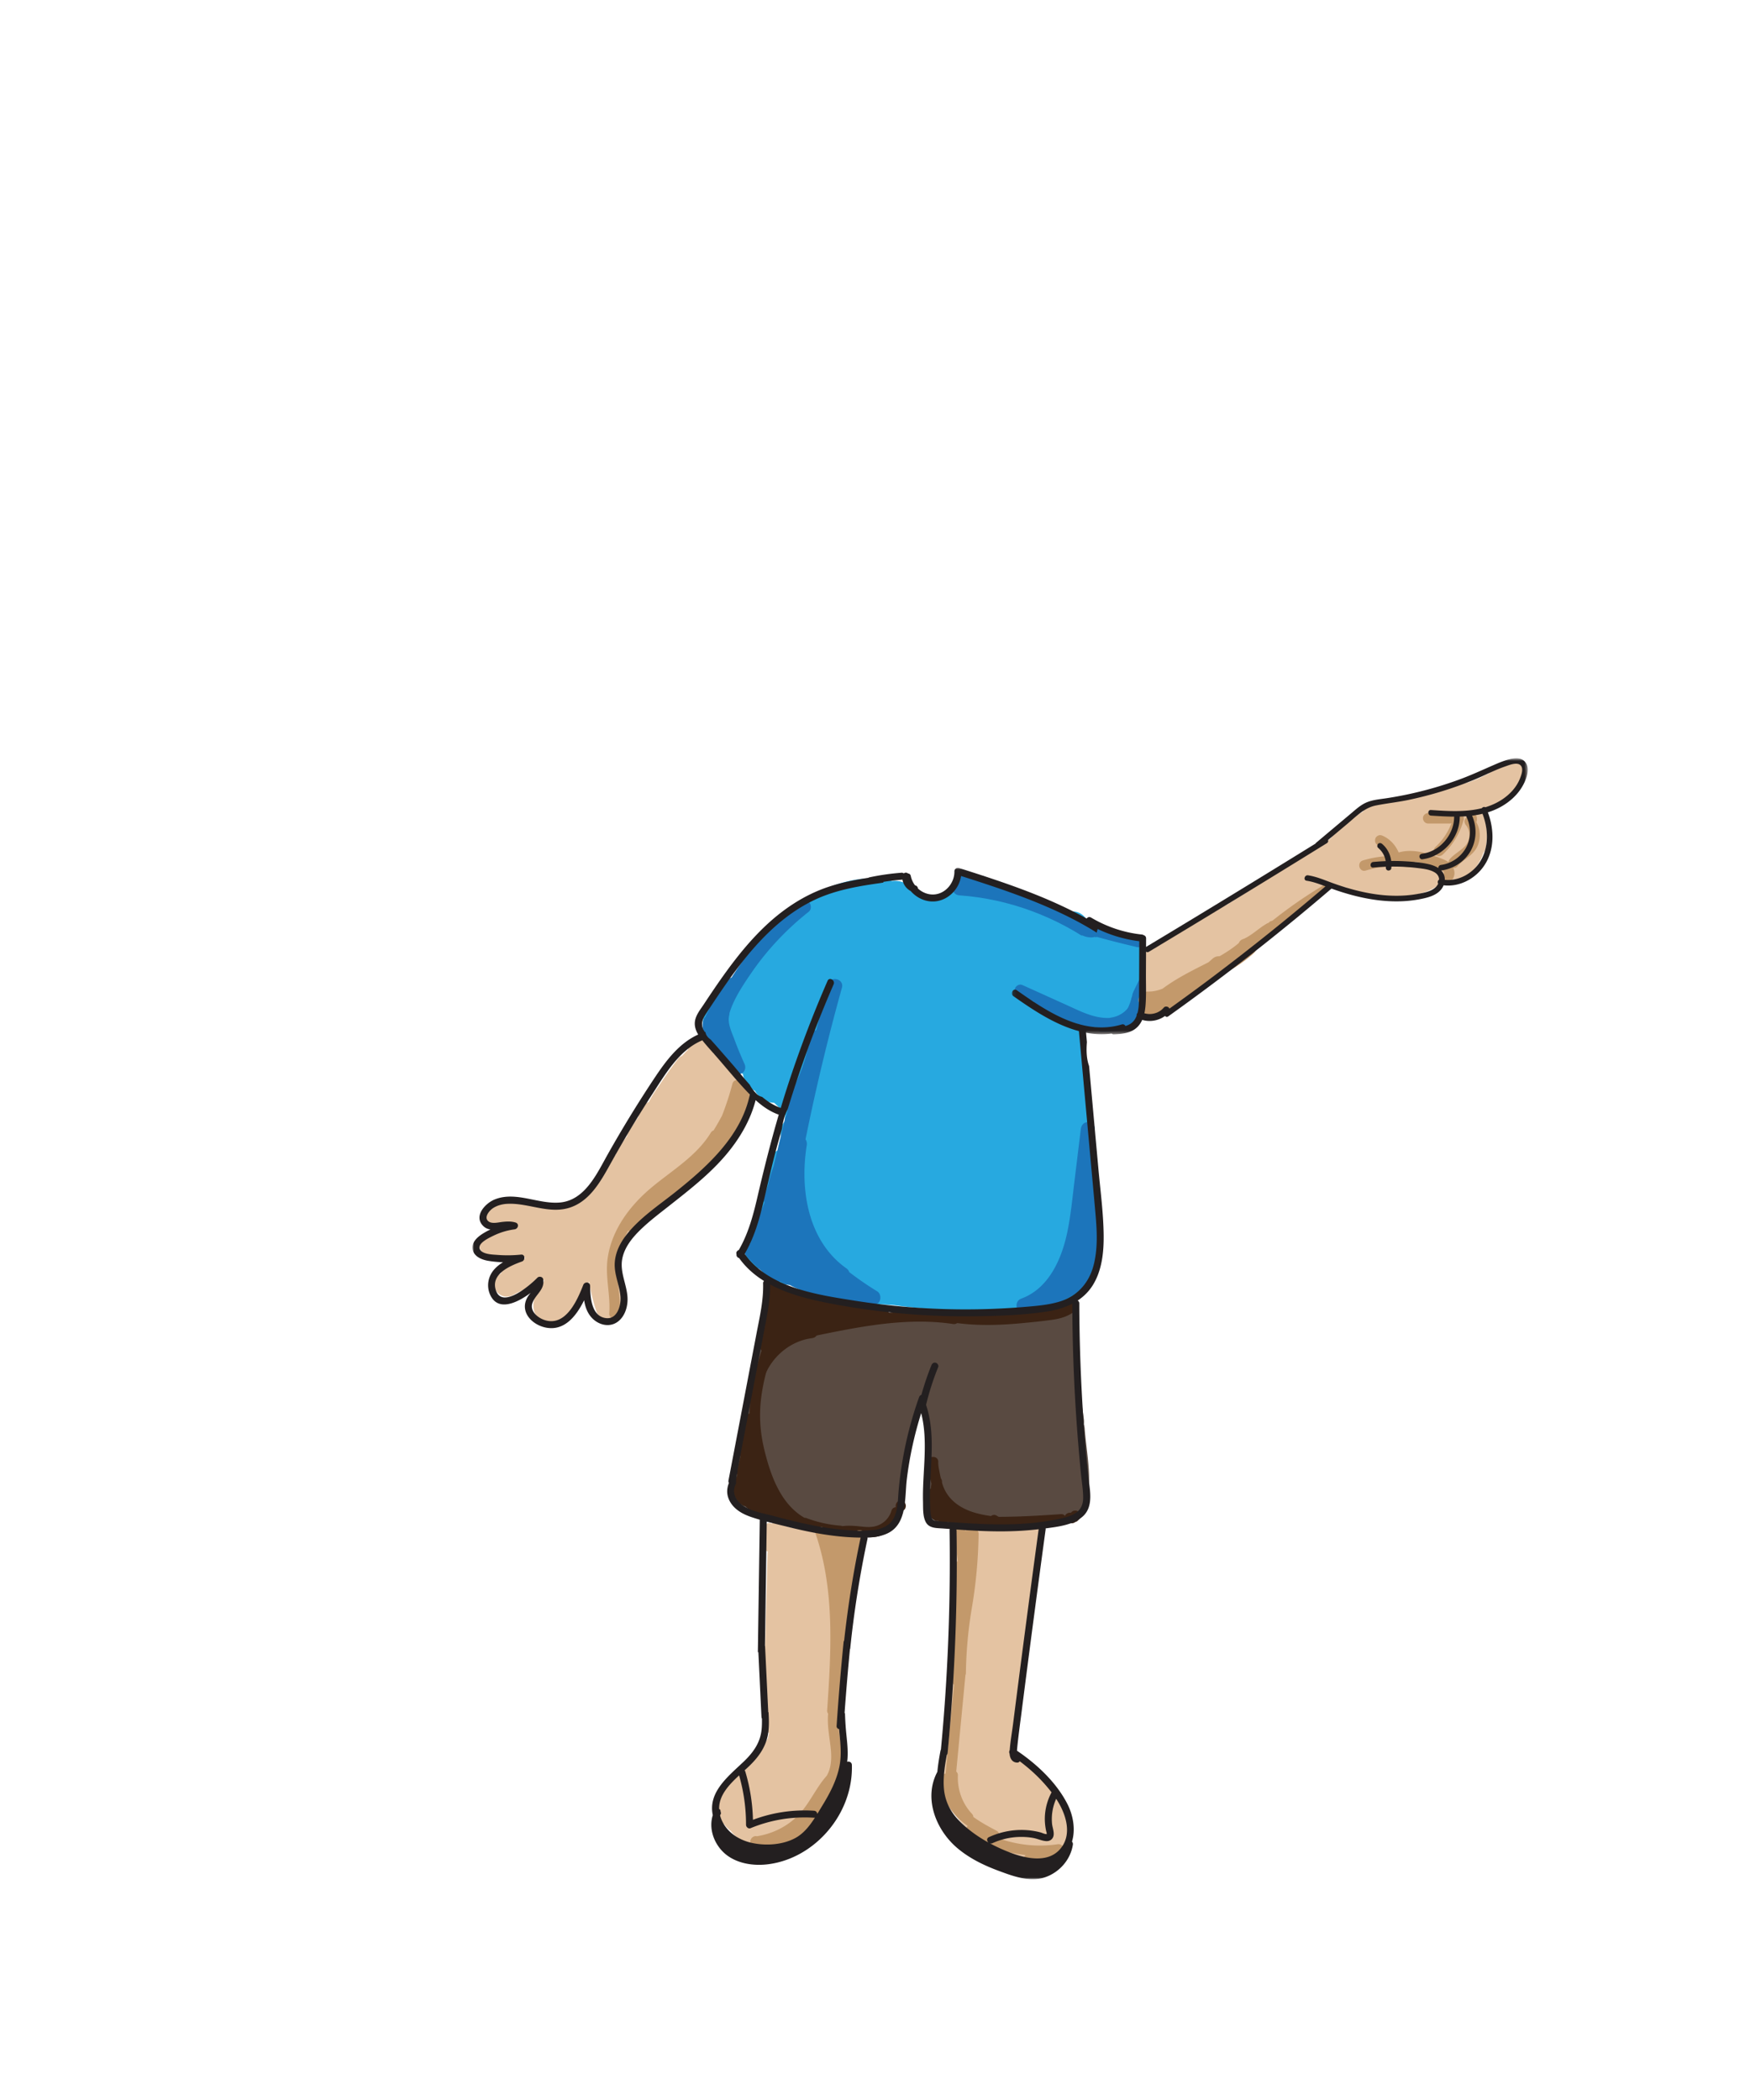 <svg width="500" height="600" xmlns="http://www.w3.org/2000/svg" xmlns:xlink="http://www.w3.org/1999/xlink"><defs><path id="a" d="M0 .025h192.203V289H0z"/><path id="c" d="M.1.738h147.402v78.87H.1z"/></defs><g fill="none" fill-rule="evenodd"><path d="M326.68 276.356c-.031-.271.007-.53.073-.782a4.443 4.443 0 00-2.25-1.041l-5.898-5.108a5.948 5.948 0 00-2.547-1.288 99.986 99.986 0 01-6.143-6.143c-1.918-2.09-4.355-1.89-6.117-.608-2.943-2.59-6.434-4.574-10.427-5.8a5.35 5.35 0 00-1.307-.23l-2.307-1.29c-1.601-.895-3.155-.833-4.43-.216a38.818 38.818 0 00-7.355-3.513c-1.687-.6-3.104-.287-4.146.522-1.875.846-2.783 2.82-2.721 4.76-.01.044-.024.084-.031.127l-.015.004.039-.296c-.017.103-.044.2-.066.3-.112.026-.222.054-.338.073.082-.011.163-.023.245-.033-.8.15-1.53.421-2.188.92l-.874-.14a5.36 5.36 0 00-1.914.031c-.922-.32-1.928-.32-2.871-.06-.627-.675-1.257-1.346-1.87-2.04a6.958 6.958 0 00-1.13-1.035c-1.04-1.09-2.54-1.802-4.5-1.802-.272 0-.526.028-.781.055-.824-.453-1.802-.74-2.933-.794-12.49-.603-23.707 5.399-30.727 15.056-.48.265-.94.578-1.362.949a34.194 34.194 0 00-6.52 7.742c-1.357.717-2.443 1.933-3.18 3.502-.026.053-.07.139-.148.287-.15.286-.29.575-.448.856-.157.28-.322.557-.495.829a48.43 48.43 0 01-.235.365c-.108.144-.28.376-.337.443-.212.242-.43.478-.655.709-.312.319-1.95 1.712-.677.732-1.102.849-2.008 1.666-2.585 2.839-.1.088-.205.17-.3.264a6.31 6.31 0 00-1.446 2.214c-.037.036-.075.065-.111.102-2.267 2.266-2.761 6.993 0 9.19l2.229 1.777c.268.901.755 1.792 1.524 2.627a55.43 55.43 0 005.86 5.48c.318 2.01 1.46 3.862 3.43 4.757 1.1 1.968 3.249 3.357 5.5 3.444l2.939 2.77c.072.067.15.126.226.19-.057.79-.122 1.578-.187 2.367-.98 1.21-1.318 2.895-1.018 4.437a71.165 71.165 0 00-.93 3.796c-2.315 1.165-3.06 4.102-2.226 6.405-.925 1.67-1.57 3.505-1.93 5.481l-.525 1.001c-1.061 2.013-1.08 4.556-.018 6.525-.782.701-1.261 1.66-1.473 2.684-1.112.781-1.738 2.026-1.928 3.346-2.364 2.74-1.273 8.151 3.267 8.42.615 1.644 2.042 2.94 4.275 3.015.805.91 1.996 1.515 3.58 1.515.183 0 .35-.02.524-.037.658.594 1.534.984 2.599 1.102.765.703 1.813 1.15 3.138 1.178.794 1.115 2.085 1.887 3.875 1.887a5.1 5.1 0 001.864-.342c.709.447 1.587.718 2.64.718a5.33 5.33 0 001.277-.159c.6.326 1.298.544 2.096.613 4.064.355 8.132.64 12.202.891a148.022 148.022 0 0047.37-.895c.825-.149 1.486-.449 2.015-.843.12.007.238.017.363.017 2.393 0 3.884-1.388 4.497-3.127 2.079-1.029 2.902-3.479 2.468-5.637 3.192-7.693 1.38-18.053.01-26.61a5.634 5.634 0 00.445-2.905c.123-1.384-.241-2.817-1.115-3.876a5.556 5.556 0 00-.284-1.496 88.4 88.4 0 01.458-8.653c.166-1.644-.374-2.859-1.276-3.654-.016-2.685.068-5.363.346-8.028.187-1.787-.461-3.07-1.506-3.855l-.065-1.677c.36.35.784.656 1.264.924a44.034 44.034 0 00-1.213-4.009c-.403-1.154-.093-2.089.553-2.72a3.3 3.3 0 01.3-.86c.734-1.39 2.744-1.892 4.063-1.067l.003.002c.217.061.435.116.654.174 2.262-.495 4.608-.659 6.895-.95a2.24 2.24 0 01.878.058c.382-.714.764-1.424 1.155-2.11 1.445-2.54 2.953-5.172 3.336-8.049.019-.02.036-.045.054-.066-.103-2.213-.193-4.426-.45-6.629" fill="#27A9E0"/><path d="M250.621 368.946a91.03 91.03 0 01-7.98-5.487 2.029 2.029 0 00-.782-1.044c-11.096-7.84-13.363-22.615-11.363-35.178.098-.617-.017-1.237-.344-1.713a617.68 617.68 0 0110.403-43.322c.692-2.484-3.166-3.544-3.858-1.064a575.189 575.189 0 00-3.492 13.224c-.264.03-.52.108-.746.254-.135.104-.27.21-.405.313a2 2 0 00-.514.882l-.399 2.625a1.512 1.512 0 00-.062.501 1.675 1.675 0 00-.302.623 48.122 48.122 0 01-1.51 5.278 46.44 46.44 0 01-1.09 2.807c-.107.24-.213.478-.322.716-.19.416-.387.83-.589 1.24a2.37 2.37 0 00-.23.92c-.357.255-.635.614-.736 1.06l-1.644 7.177a1.99 1.99 0 00-.317.685l-3.296 13.664-.087.29a36.67 36.67 0 00-1.377 4.588c-.027.12-.044.236-.053.35l-1.257 3.843c-.165.503-.074.982.154 1.4l-4.065 10.651c-.143.377-.12.78.017 1.148-1.423.156-2.45 1.85-1.23 3.32 2.334 2.814 5.102 5.21 8.186 7.174.55.35 1.085.386 1.548.228.866.522 1.805.987 2.743 1.031a44.047 44.047 0 003.64 1.685c6.421 2.6 13.544 2.984 20.35 3.86 2.084.266 2.554-2.783 1.01-3.729m63.558-25.307c-.062-.682-.388-1.301-.911-1.664.03-2.996-.095-5.972-.295-8.845-.063-.887-.59-1.462-1.24-1.734l1.069-8.782c.13-1.075-1.013-2-2-2-1.19 0-1.87.922-2 2l-1.85 15.202c-.578 4.748-1.032 9.538-2.008 14.225-1.59 7.625-5.263 16.105-13.147 18.989-2.397.877-1.362 4.744 1.064 3.856a22.08 22.08 0 003.18-1.464c.425.34 1.007.492 1.704.287 5.726-1.688 11.555-3.905 14.223-9.696 1.323-2.871 1.847-5.97 2.17-9.092.39-3.752.389-7.526.042-11.282m-83.104-85.982c-.837-.836-1.979-.673-2.828 0a83.609 83.609 0 00-17.605 19.15c-.54.811-1.087 1.647-1.626 2.494-.28.088-.538.241-.738.487a52.64 52.64 0 00-5.179 7.64 1.95 1.95 0 00-.49.862c-.017.057-.027.117-.043.175-.28.536-.57 1.066-.83 1.615-.063.131-.11.267-.149.408a2.236 2.236 0 00-.57.89c-.77 2.23.206 4.676 2.035 6.008l2.451 3.831c.294.458.7.735 1.135.863.268.357.543.704.846 1.006.061.06.136.1.203.152l1.547 2.69c.538.936 1.81 1.26 2.737.717 1.01-.59 1.166-1.749.717-2.736a106.346 106.346 0 01-2.917-7.08c-.754-2.037-1.972-4.509-1.43-6.724a2.16 2.16 0 00.06-.524c.114-.454.255-.909.425-1.362 1.39-3.699 3.752-7.208 5.982-10.445 4.511-6.545 10.041-12.353 16.267-17.288.847-.672.702-2.127 0-2.829m96.157 27.38c-.145-2.483-.213-4.97-.437-7.448a1.511 1.511 0 00-.4.49l-4.602 9.412c-.198.09-.394.21-.582.374-1.699 1.502-4.088 2.824-6.422 2.428-1.935-.329-3.524-1.917-3.484-3.71.06-2.575-3.94-2.574-4 0-.027 1.246.313 2.424.893 3.475.013.13.044.26.094.39.251.65.448 1.317.62 1.99l.45 3.978c.113-.203.261-.382.424-.545.061-.298.152-.595.303-.88.734-1.389 2.745-1.89 4.063-1.065l.003.002c.218.06.435.116.654.173 2.262-.495 4.61-.659 6.896-.95a2.18 2.18 0 011.032.125c.044-.015.09-.03.133-.047.298-.585.601-1.167.891-1.755.39-.15.73-.416.926-.82l2.552-5.219.004-.327c-.002-.025-.01-.046-.01-.07" fill="#1C75BB"/><path d="M325.535 275.53c-9.668-9.877-21.958-17.128-35.25-20.898-.006-.008-.008-.018-.013-.027-.3-.468-.686-.706-1.195-.919l-8.005-3.349c-.215-.09-.49-.098-.764-.058-1.78-.846-3.726-1.32-5.704-1.309-1.047.006-2.048.915-2 2 .018.402.145.782.355 1.101-1.362.865-.986 3.595 1.12 3.742 14.241.997 28.051 6.195 39.554 14.627 3.242 2.376 6.262 5.046 9.074 7.918 1.804 1.842 4.631-.987 2.828-2.829" fill="#1C75BB"/><path d="M214.428 311.485c-.425-.727-1.257-1.42-2.092-1.608a4.407 4.407 0 00-.891-.101 3.106 3.106 0 00-.51-1.156c-1.774-2.53-3.694-4.811-5.966-6.913a3.263 3.263 0 00-1.132-.686c.05-1.193-.424-2.402-1.424-3.09-.087-.074-.164-.157-.261-.22a2.633 2.633 0 00-1.191-.627c-.895-.204-1.901-.161-2.697.352a3.804 3.804 0 00-1.608 2.092l-.156.479c-.114.094-.23.177-.341.29-.431.445-.844.906-1.255 1.369-.432.16-.823.407-1.116.784a113.14 113.14 0 00-5.67 8.002 27.035 27.035 0 00-2.707 4.382c-.76.287-1.5.776-1.87 1.515l-.754 1.5c-.214.43-.357.879-.42 1.339a76.117 76.117 0 00-2.7 4.07 3.528 3.528 0 00-.501 1.357 490.655 490.655 0 00-2.594 3.48c-.461.624-.654 1.242-.654 1.82a20.122 20.122 0 00-3.936 5.695c-.223.486-.361.963-.325 1.474-.136.198-.274.395-.415.589-.064.013-.13.019-.194.04-.652.21-1.095.594-1.494 1.149-.545.759-1.096 1.513-1.661 2.257l-.192.243a30.795 30.795 0 01-1.39 1.626c-.177.192-.365.375-.55.56-.502-.088-1.055-.016-1.622.309-1.584.907-3.333 1.495-5.166 1.585-2.077.103-4.024-.42-6.036-.856-.198-.043-.4-.08-.6-.122a2.378 2.378 0 00-1.421-.268c-3.497-.602-7.137-.745-10.46.635-1.407.585-2.458 2.17-1.494 3.673 1.226 1.91 3.204 1.977 5.186 1.319.394-.132.79-.24 1.167-.26.316.471.699.86 1.142 1.167a3.156 3.156 0 00-1.467.684h-1.208c-1.2 0-2.353.695-2.992 1.702l-2 .343c-1.028.175-1.881 1.398-1.835 2.41.05 1.123.744 2.081 1.835 2.411 3.38 1.023 6.972 1.194 10.439.57.22.166.46.314.729.424.05.07.09.152.147.218a30.039 30.039 0 01-4.683 1.995c-1.298.426-2.025 1.352-2.296 2.392-.1.048-.2.095-.3.145-3.692 1.85-1.022 7.062 2.545 6.37a3.254 3.254 0 001.505-.559c.245-.086.463-.206.666-.34a320.637 320.637 0 017.986-3.815c-.237.618-.46 1.238-.646 1.868-1.684 1.834-2.881 4.11-2.378 6.624.69 3.446 4.546 4.716 7.508 3.398 3.468-1.544 5.652-6.043 7.245-9.243.359-.723.707-1.451 1.055-2.18a54.374 54.374 0 002.083 8.524c.995 2.989 4.65 3.307 6.397.835 1.669-2.363 1.243-4.75.787-7.433-.665-3.914-.752-7.543.095-11.444.105-.483.103-.93.04-1.346a72.592 72.592 0 017.402-7.944 151.462 151.462 0 008.168-5.937c2.583-2.012 4.979-3.93 6.46-6.734a55.066 55.066 0 003.402-2.701c3.553-3.082 6.055-6.942 8.113-11.067a2.67 2.67 0 00.314-.307 7.831 7.831 0 001.042-1.63c.046-.026.098-.04.143-.068.717-.462 1.469-1.212 1.608-2.092l.416-2.622c.15-.96.157-1.825-.354-2.696" fill="#E4C3A2"/><path d="M213.975 312.31l-.182-.331a4.593 4.593 0 00-.524-.956 1.07 1.07 0 01-.025-.047l-.006.005c-.075-.104-.144-.21-.23-.31a1.32 1.32 0 00-.681-.44 4.259 4.259 0 00-.17-.57c-.492-1.314-2.488-1.532-2.892 0a84.367 84.367 0 01-2.955 9.06 74.25 74.25 0 01-2.43 4.259c-.3.095-.58.297-.79.642-4.08 6.718-11.101 10.77-16.988 15.705-6.155 5.158-11.337 12.06-12.488 20.199-.745 5.268.844 10.438.464 15.703-.14 1.927 2.86 1.918 3 0 .336-4.66-.995-9.248-.663-13.905.245-3.416 1.402-6.708 3.06-9.692.525.3 1.21.342 1.79-.152a433.84 433.84 0 0015.559-13.89c.61.514 1.423.405 2.018-.085a51.319 51.319 0 0011.839-14.014c1.22-1.548 2.29-3.216 2.79-5.135a9.28 9.28 0 00.288-2.537c.035-.096.076-.19.106-.286.22-.735.305-1.47.248-2.181.076-.335.05-.697-.138-1.042" fill="#C3996B"/><path d="M309.898 408.103a4.894 4.894 0 00-.234-1.137 5.562 5.562 0 000-1.552l-2.498-17.762c.621-.49 1.015-1.306.723-2.095a17.253 17.253 0 01-.77-2.728 15.687 15.687 0 01-.119-.71c-.006-.072-.037-.325-.04-.363-.004-.043-.003-.086-.007-.128 1.711-1.477 1.622-3.764.5-5.565.091-.323.18-.648.288-.967.34-.991-.387-2.23-1.397-2.461-.914-.208-1.738.16-2.206.887-1.074-.3-2.28-.263-3.52.278-4.875 2.125-11.892 1.475-17.127 1.669-6.059.224-12.123.253-18.184.084a273.16 273.16 0 01-14.534-.802 47.83 47.83 0 00-6.063-1.621 1.913 1.913 0 00-1.135-.362c-.427-.005-.852-.03-1.277-.05-.373-.054-.74-.128-1.116-.176a1.367 1.367 0 00-.572.062 39.45 39.45 0 01-5.093-.79 1.523 1.523 0 00-1.144-.747c-.177-.026-.355-.047-.532-.071v-.001a21.16 21.16 0 01-4.63-1.177 38.05 38.05 0 01-3.5-1.648c-.856-.461-1.67-.263-2.236.229-.013-.034-.036-.062-.045-.097-.654-2.487-4.513-1.432-3.857 1.063.1.382.251.725.423 1.052l-.002.012c0 .167 0 .334-.002.5l-.625 4.466a5.936 5.936 0 00-.035.32c-2.964 5.185-3.915 10.914-3.112 16.782l-.096.398c-.069.282-.11.557-.134.824a96.757 96.757 0 00-2.793 11.174 5.433 5.433 0 00-.054 1.687c-1.519 4.934-3 9.988-3.324 14.86-.1 1.502.047 2.84.394 4.04-.254 1.369.12 2.852 1.457 4.123a8.771 8.771 0 003.624 2.065c.664.4 1.368.768 2.114 1.097.622.303 1.271.536 2.104.814 1.145.38 2.162.347 3.026.038.316.136.663.25 1.044.33 2.398.512 5.194 1.38 7.893 1.583l1.205.39a4.21 4.21 0 001.548.187c.39.18.826.32 1.324.404 4.515.754 9.865 2.373 14.092.594.047-.002.091.002.14-.001 5.758-.314 6.443-5.224 7.313-9.974l3.28-17.913a586.237 586.237 0 013.662-8.888c.49 2.393.935 4.795 1.336 7.207.065.394.211.75.39 1.09-.085 3.196-.382 6.396-.688 9.59-.38 3.968-.922 8.175.564 11.805-.322 2.705 1.27 5.682 4.785 5.682.291 0 .565-.027.83-.066 1.963.766 4.14.863 6.126.106a5.373 5.373 0 001.682.358c6.321.346 16.637 1.07 23.424-2.334 4.39.552 7.966-3.143 8.494-7.555.69-5.76-.665-12.326-1.084-18.11" fill="#594A41"/><path d="M305.286 372.212c-1.698 1.509-4.09 1.831-6.266 2.083-2.82.327-5.644.64-8.473.881-5.693.486-11.462.675-17.132-.15a1.553 1.553 0 00-1.135.263c-6.084-.829-12.182-.762-18.257-.178-.177-.398-.499-.727-.933-.788a473.153 473.153 0 00-10.47-1.341 1.105 1.105 0 00-.3.007 123.684 123.684 0 01-10.126-2.314 1.358 1.358 0 00-.838.032l-1.108-.242c-.215-.469-.659-.831-1.312-.845a11.784 11.784 0 01-5.089-1.272c-.578-.544-1.207-1.032-1.904-1.41a1.435 1.435 0 00-.406-.143c-.073-.063-.15-.119-.223-.184-1.427-1.293-3.555.823-2.12 2.122.161.147.335.277.503.416a17.4 17.4 0 01-.099 1.98 1.465 1.465 0 00-.404.687l-1.478 5.371c-.213.776.233 1.426.841 1.722-.034.059-.064.12-.1.178-.203.328-.399.617-.595.896-.139.11-.255.25-.328.419-.013.031-.033.058-.047.088-.204.264-.414.525-.649.794-.385.442-.524 1.028-.335 1.555-.22.648.041 1.464.66 1.791.011.006.02.008.031.013-.053.446.108.901.39 1.243-1.83 5.804-3.305 11.853-3.428 17.95-.434.138-.797.455-.909.979l-2.1 9.833c-.136.634.065 1.129.415 1.446l-1 4.181c-.106.438-.045.805.113 1.095-.062.189-.122.378-.183.568a1.6 1.6 0 00-.293.528c-.02.068-.03.139-.049.207a10.205 10.205 0 00-.903 3.139l-.01.032.005.001c-.017.134-.047.263-.06.397-.058.658.275 1.09.738 1.297.445 1.119 1.286 2.092 2.35 2.628.241.12.493.162.742.166a8.071 8.071 0 002.237 1.852c.251.142.508.195.755.186a6.35 6.35 0 002.594.486 1.54 1.54 0 00.48-.095l4.926 2.182c.671.298 1.447.228 1.915-.35a19.075 19.075 0 002.58 1.76c.321.181.637.232.925.191.058.028.116.059.177.082 3.378 1.267 6.921 2.012 10.518 2.277.06.005.115-.004.173-.008.268.079.556.116.854.071 3.456-.523 6.923.986 10.347-.177a9.583 9.583 0 006.086-6.325 1.44 1.44 0 00.035-.725c1.667-.257 1.587-2.974-.255-2.974-1.12 0-1.588 1.009-1.407 1.858-.547.045-1.064.365-1.266 1.044a6.471 6.471 0 01-4.865 4.467c-1.476.307-3.05.091-4.533-.06-1.556-.156-3.06-.229-4.606-.036a1.814 1.814 0 00-.563-.135c-3.289-.243-6.575-.99-9.72-2.17a1.147 1.147 0 00-.53-.06c-6.845-3.952-9.696-12.12-11.474-19.389-1.149-4.701-1.517-9.419-.995-14.234.53-4.864 1.862-9.62 3.36-14.263.05-.155.067-.3.072-.438 3.232-1.708 6.807-2.575 10.385-3.33 4.454-.941 8.918-1.855 13.404-2.629 9.12-1.573 18.502-2.482 27.71-1.098.452.068.841-.05 1.147-.267 6.001.78 12.024.614 18.044.064 2.956-.271 5.921-.565 8.862-.966 2.585-.352 5.034-1.023 7.023-2.791 1.446-1.285-.682-3.4-2.12-2.121" fill="#3B2314"/><path d="M308.583 432.509a1.114 1.114 0 00-.31-.482 62.024 62.024 0 00-.303-.235 1.496 1.496 0 00-.757-.205l-.4.054c-.253.07-.474.2-.661.386l-.188.187h-.319a1.117 1.117 0 00-.578.13 1.123 1.123 0 00-.483.31c-.141.13-.24.287-.301.464-.236-.326-.62-.542-1.164-.505-5.929.408-11.851.769-17.776.77l-.575-.337c-.613-.357-1.202-.233-1.622.11-3.748-.522-7.586-1.498-10.489-3.996-1.526-1.314-2.642-2.931-3.293-4.841-.085-.25-.146-.504-.22-.756.029-.44-.075-.85-.319-1.171a34.529 34.529 0 01-.293-1.334c-.214-1.096-.491-2.228-.46-3.35.054-1.93-2.946-1.928-3 0-.035 1.28.27 2.579.507 3.83.15.792.332 1.577.54 2.356l-.195 1.442c-.429.216-.763.639-.807 1.278a20.468 20.468 0 00.195 4.533c.188 1.212.406 2.713 1.712 3.214.354.134.722.163 1.08.119.033.047.054.097.086.144.622.88 1.942.894 2.515.14a14 14 0 002.604.828c.208.145.458.248.759.278 3.693.367 7.383.51 11.074.515.025-.001.052.002.078-.001 5.965.004 11.929-.36 17.899-.771.702-.047 1.146-.483 1.335-1.006.043.056.079.117.13.168l.304.235c.234.136.486.203.757.204h.626c.208.008.4-.035.579-.13.146-.047.272-.128.387-.228l.061-.01a1.48 1.48 0 00.662-.385l.313-.313c.147-.136.249-.297.31-.483.095-.178.138-.371.13-.578a1.12 1.12 0 00-.13-.578M232 379.331a20.388 20.388 0 00-4.839 1.24 1.225 1.225 0 00-.836-.007c-4.942 1.84-8.807 5.85-10.387 10.894-.221.706.203 1.502.869 1.77.621.25 1.576.082 1.873-.614 2.306-5.395 7.436-9.539 13.32-10.283.803-.102 1.5-.616 1.5-1.5 0-.73-.691-1.602-1.5-1.5" fill="#3B2314"/><path d="M245.925 439.862c.014-.788-.878-1.288-1.498-.9-.178-.216-.432-.36-.735-.333-.512.045-1.024.067-1.536.087-.127-.045-.246-.095-.382-.135-1.197-.349-2.501-.18-3.792.025a29.866 29.866 0 01-9.517-2.525c-.592-.269-1.142.046-1.39.49a11.094 11.094 0 01-3.017-.658c-.737-.277-1.403-.739-2.193-.85-.507-.07-1.032.02-1.422.294-.478-.503-1.486-.172-1.617.491a19.5 19.5 0 00-.156 6.515 1.11 1.11 0 01-.003.027h.006c.013.09.017.178.03.267.05.327.337.56.65.66-.03.19-.067.371-.072.576-.41 16.014-.817 32.028-1.226 48.041-.04 1.566.682 2.633 1.696 3.241a5.674 5.674 0 00-.308 1.278l-.016.132c-3.94 7.285-12.82 12.006-14.656 20.19-.483 2.15.668 3.75 2.219 4.504.269.395.58.77.938 1.12.276.272.572.503.874.722 1.615 2.235 4.296 3.557 7.06 3.607.304.006.603-.04.898-.11.218.03.435.035.65.038 2 .254 3.852.11 5.572-.339a7.185 7.185 0 001.835-.463c.603-.245 1.129-.523 1.585-.905 5.294-2.894 9.106-8.738 11.936-14.068.49-.923.583-1.822.42-2.635a23.797 23.797 0 00.962-16.813 3.886 3.886 0 00-.326-.742c.426-.584.71-1.316.756-2.21l.796-15.356c.025-.087.065-.16.083-.252a135.083 135.083 0 002.563-19.585 3.432 3.432 0 00-.118-1.097c1.262-2.652 1.979-5.353 2.117-8.297a3.252 3.252 0 00-.223-1.312l.74-1.809c.16-.392.045-.702-.183-.91m59.36 82.165c-.539-7.872-7.327-14.582-13.756-18.735l.08-.039c-.818-1.352-1.572-2.732-2.197-4.163 1.016-1.394 1.246-3.337.685-4.977.211-.415.364-.9.433-1.468l5.836-47.698c.025-.203.018-.389.02-.579.294-.06.583-.25.675-.57.026-.085.041-.173.066-.259l.005.002.002-.029a21.46 21.46 0 00.8-6.466c-.02-.674-.875-1.132-1.375-.697-.309-.323-.765-.48-1.228-.477-.723.007-1.385.378-2.083.555a9.168 9.168 0 01-2.793.257c-.157-.47-.604-.854-1.172-.665a24.95 24.95 0 01-8.87 1.258c-1.126-.37-2.269-.708-3.388-.52-.128.022-.24.057-.36.085a23.44 23.44 0 01-1.36-.288c-.268-.066-.517.044-.707.235-.498-.465-1.368-.086-1.469.695-.234.178-.382.47-.295.878l.401 1.887c-.202.394-.343.82-.389 1.268-.302 2.931-.05 5.697.695 8.487a3.756 3.756 0 00-.263 1.07 148.887 148.887 0 00-.536 19.714c.003.093.028.171.038.26l-1.504 15.3c-.088.89.061 1.652.358 2.284-.15.21-.286.44-.399.693-.086.19-.15.386-.23.576.374 1.016.433 2.113.004 3.144a22.465 22.465 0 00-.674 1.86c.363.723.542 1.52.435 2.353-.378 2.944-.797 5.877-1.103 8.822l.002.007-.004.014a94.888 94.888 0 00-.173 1.836c.033.265.084.534.171.812.032.102.071.21.103.312-.053 5.864 3.361 10.934 8.005 14.446 4.593 3.472 11.322 7.294 17.175 7.59 5.215.264 10.436-2.885 10.34-8.352a5.374 5.374 0 000-.718" fill="#E4C3A2"/><path d="M244.215 438.27c-.027.105-.051.212-.078.317-.024-.003-.048-.008-.071-.01-.71-.535-1.684-.717-2.613-.712-1.548.008-3.096.04-4.645.062a1.493 1.493 0 00-.514.103c-.06-.024-.128-.031-.191-.045-.076-.23-.14-.46-.217-.687-.623-1.816-3.522-1.036-2.894.798 5.576 16.272 4.469 33.706 3.339 50.586-.026.396.089.699.275.932-.302 3.25.358 6.405.718 9.659.309 2.772.296 5.676-1.128 8.117-.02.02-.043.035-.062.057-3.204 3.62-4.995 8.269-8.507 11.636-3.12 2.99-7.103 4.874-11.353 5.559-1.56-.363-2.758 1.92-1.151 2.719 5.05 2.51 10.84.502 14.646-3.291 3.947-3.935 6.417-9.376 8.577-14.47.015-.02.033-.035.049-.056 1.92-2.683 2.272-6.1 2.022-9.307-.27-3.47-1.264-6.977-.831-10.468.404-.228.712-.632.74-1.224.158-3.12.273-6.24.359-9.36.025-.117.042-.241.04-.377a65.474 65.474 0 01.014-2.546l.004-.221c.06-2.183.243-4.361.534-6.525.053-.151.094-.31.11-.476l.14-1.383c.005-.042 0-.08 0-.12l.82-3.79a1.53 1.53 0 00.819-1.026c.008-.017.017-.032.024-.05.888-2.206 1.078-4.683.618-7.016a138.63 138.63 0 013.3-16.587c.49-1.87-2.403-2.667-2.893-.798m57.952 88.655c-5.737.866-11.605.216-17.015-1.754.478-.655.501-1.622-.421-2.105-2.113-1.107-4.493-2.384-6.625-3.936a1.439 1.439 0 00-.408-.9c-2.786-2.973-4.201-6.986-4.016-11.011.018-.417-.173-.8-.47-1.076l2.624-27.521c.075-.173.131-.362.134-.588.088-6.165.641-12.308 1.659-18.388a136.006 136.006 0 001.969-21.401c.017-1.497-1.775-1.83-2.596-1.006a1.477 1.477 0 00-1.214.103c-.465-1.513-3.022-1.393-2.927.395.15 2.77.418 5.532.787 8.28-.336.24-.596.62-.666 1.145-.564 4.249-.515 8.5.052 12.737-.343 6.749-.685 13.498-1.029 20.246-.028.569.216.966.572 1.199l-2.417 25.343c-.001.01.002.02.001.03-.688.146-1.117.762-1.182 1.469-.366 3.957 1.488 7.778 4.134 10.62 1.024 1.098 2.178 2.046 3.395 2.912-.73.58-.971 1.873.062 2.538.581.375 1.175.727 1.773 1.066.113.28.309.518.605.644l7.894 3.337c.388.164.73.268 1.156.15.145-.04.291-.114.429-.205 1.512.352 3.048.6 4.593.768-.321.28-.535.682-.515 1.115.036.824.658 1.486 1.5 1.5 2.705.045 5.45-.784 7.646-2.371.125-.091.237-.2.336-.318.326-.041.653-.076.978-.124 1.902-.288 1.095-3.18-.798-2.893" fill="#C3996B"/><path d="M319.954 285.809c-.404 1.089-.882 1.99-2.03 2.38-1.11.377-2.297.56-3.472.666-.026-.008-.049-.022-.076-.027-.115-.028-.232-.044-.347-.07a1.168 1.168 0 00-.659-.221 1.402 1.402 0 00-.419-.2l-.526-.148a1.639 1.639 0 00-.467-.06c-.005-.098-.002-.201-.027-.292a1.4 1.4 0 00-.438-.676 1.521 1.521 0 00-.259-1.444c1.252-.491 1.197-2.09.371-2.703.484-.324.971-.612 1.363-.866 1.388-.9 2.855-1.66 4.368-2.327a1.4 1.4 0 00.823.256c.288 0 .588-.105.845-.277.217.566.797.983 1.41.983.102 0 .197-.011.29-.03.053.176.14.324.25.445a16.773 16.773 0 01-1 4.61m5.727-10.756l.306-5.83c.04-.81-.719-1.5-1.5-1.5-.437 0-.808.185-1.074.473-.575-.364-1.257-.58-1.922-.76a47.441 47.441 0 00-4.745-1.014 23.267 23.267 0 00-3.954-1.9c-.48-.176-.947-.027-1.303.276-.743-.13-1.442-.018-1.952.54-.768.842-.472 2.238-.123 3.209a6.537 6.537 0 001.874 2.77c.125.109.264.192.408.26.132.21.26.423.374.65.208.41.658.655 1.118.714.05.075.094.155.145.229.394.573.981.764 1.517.676.161.322.31.65.482.967.198.36.552.573.937.66.082.489.15.98.21 1.47-.06.02-.123.039-.183.064a31.23 31.23 0 00-5.544 3.02c-1.65 1.133-3.53 2.39-4.072 4.434-.355.18-.719.342-1.067.538-.927.523-.898 1.707-.244 2.36.041.743.647 1.44 1.51 1.454l.027.047c-.008.015-.02.025-.028.042-.27.64-.06 1.545.614 1.873a9.19 9.19 0 004.132.94l.632.133c.273.058.563.043.832-.035.175.069.368.116.6.109.43-.012.861-.025 1.291-.04a2.08 2.08 0 00.5-.124c1.15-.136 2.297-.344 3.37-.72 1.67-.581 2.833-1.7 3.543-3.314a19.215 19.215 0 001.611-7.978c.66.01 1.361-.357 1.598-1.043a5.004 5.004 0 00-.004-3.267c.038-.122.076-.245.084-.383" fill="#27A9E0"/><path d="M322.448 287.815a.299.299 0 00-.04.063l.003-.002c.007-.02.025-.041.037-.061" fill="#1C75BB"/><path d="M326.098 285.38c-.133-.775-1.128-1.28-1.846-1.048-.836.271-1.19 1.014-1.048 1.845a.521.521 0 01.01.057c-.002-.038 0-.042.01.062v.004c.005.029.006.059.015.084-.005-.013-.008-.032-.011-.05.01.124.022.248.028.373-.105.097-.214.193-.291.325a9.691 9.691 0 01-.27.438c-.064.098-.18.226-.246.345.043-.055.086-.09-.001.016a1.44 1.44 0 00-.037.044c-.001.005-.008.011-.01.016a.148.148 0 00.008-.013c-.042.051-.083.102-.125.151a8.986 8.986 0 01-1.055 1.05c-.058.05-.118.097-.177.146l-.004.003c-.14.097-.278.199-.422.293a9.683 9.683 0 01-.843.49c-.15.076-.301.143-.452.216-.06.023-.118.047-.177.068a8.693 8.693 0 01-1.434.4c-.084.016-.168.029-.252.044l-.01.001a2.116 2.116 0 00-.418.099c-4.395.207-8.414-1.939-12.31-3.699-4.181-1.89-8.361-3.78-12.542-5.668-1.746-.789-3.274 1.796-1.515 2.591l4.7 2.124c-.042.498.148 1.015.692 1.357a52.303 52.303 0 0015.1 6.449c.7.175 1.248-.119 1.565-.58.164.037.33.066.496.099.144.693.716 1.222 1.464 1.232a42.982 42.982 0 005.924-.335c.413-.052.754-.133 1.06-.439.073-.073.139-.162.199-.257.579.341 1.36.328 1.848-.198 2.045-2.199 2.88-5.191 2.377-8.135" fill="#1C75BB"/><path d="M323.214 286.235c.002.025.007.063.014.1l-.003-.035c-.003-.022-.01-.043-.011-.065m2.446-18.527a297.02 297.02 0 01-11.753-2.988c-1.193-.33-2.405-.598-3.44-1.308-.539-.37-1.065-.312-1.467-.04-.336-.199-.67-.4-.986-.63-.294-.218-.818-.245-1.156-.152-.347.096-.724.364-.896.688-.412.782-.14 1.556.54 2.053.166.123.34.234.511.348.135.134.292.241.464.327l.005.005c1.178 1.214 2.921 1.921 4.615 1.816.2-.012.39-.05.568-.119.118.016.234.042.353.055.133.013.28-.018.423-.065 1.06.291 2.118.582 3.181.863 2.736.72 5.483 1.398 8.24 2.04 1.878.436 2.68-2.456.797-2.893" fill="#1C75BB"/><path d="M432.665 217.452c-.924 0-1.648.305-2.193.772a3.172 3.172 0 00-1.061.528 3.92 3.92 0 00-.816.32 45.6 45.6 0 00-3.505 2.105 3.97 3.97 0 00-.757.291l-1.905.976-2.21.826c-.142.053-.277.125-.412.193-7.014 1.773-14.03 3.544-21.04 5.327-.642.162-1.283.331-1.922.504l-2.362.277c-1.885.222-4.165.47-5.12 2.391l-.003.01c-.547.27-1.087.552-1.615.865-2.925 1.731-5.424 4.013-7.514 6.673-.725.53-1.442 1.072-2.166 1.604l-26.827 16.91a1.63 1.63 0 00-.337.288c-2.149 1.02-4.32 1.995-6.434 3.088-4.574 2.366-8.875 5.236-12.858 8.497a7.975 7.975 0 00-2.869 1.683c-.794-.065-1.642.408-1.643 1.436l-.015 9.41-.007 4.551c0 .79-.026 1.587.533 2.215.559.628 1.324.74 2.12.61.793-.13 1.555-.345 2.295-.615.051-.016.102-.036.152-.055 2.24-.845 4.25-2.267 6.099-3.869.635.047 1.302-.112 1.95-.575a106.776 106.776 0 0014.178-12.083c.957.17 1.996-.028 2.923-.817l22.876-19.485c.38.321.861.573 1.474.706 1.047.226 2.095.422 3.143.601.49 1.104 1.482 1.995 2.998 2.114 7.047.557 18.092 1.72 23.822-3.37.179-.16.33-.349.461-.553.012-.005.025-.006.038-.012.286-.114.557-.24.826-.368.312.117.643.207 1.002.246 4.552.498 8.159-3.445 9.639-7.366.081-.213.15-.427.219-.64.355-.383.618-.84.701-1.376.49-3.164.397-6.247-.594-9.316a3.78 3.78 0 00-1.191-1.748l.787-.168c.48.085.972.061 1.443-.127 2.28-.913 4.479-1.953 6.57-3.245a3.632 3.632 0 001.685-2.664l.602-.762c3.29-1.1 2.918-6.803-1.16-6.803" fill="#E4C3A2"/><path d="M378.755 254.09a3.376 3.376 0 011.807-.811c-.372-.661-1.173-1.08-2.016-.58a131.614 131.614 0 00-21.236 15.662c-.821-.355-1.811-.313-2.655.459-1.888 1.727-4.013 3.134-6.225 4.403a2.663 2.663 0 00-1.988.697c-.373.342-.76.667-1.142 1-.641.33-1.283.66-1.925.985-3.886 1.969-7.708 3.957-11.196 6.565l-.09.043-.022.009a12.731 12.731 0 01-1.212.401c-.462.128-.931.223-1.404.3-.55.059-1.098.094-1.652.086-1.308-.02-2.56 1.163-2.5 2.5.035.78.393 1.468.949 1.926-.012.247.003.5.075.765.33 1.198 1.812 2.24 3.077 1.746a65.855 65.855 0 0018.726-11.17c3.586-1.885 7.055-3.968 10.065-6.72.488-.446.716-.95.767-1.447a128.003 128.003 0 0115.26-11.941c1.27-1.823 2.865-3.417 4.537-4.877m43.045-19.215c.105-.209.168-.43.168-.667v-.414a1.129 1.129 0 00-.13-.578 1.13 1.13 0 00-.308-.483 1.127 1.127 0 00-.484-.31 1.126 1.126 0 00-.578-.129l-.398.054a1.503 1.503 0 00-.663.385l-.234.304a1.502 1.502 0 00-.175.532c-.045.035-.092.067-.131.106-.614.614-.523 1.5 0 2.121 1.124 1.336 1.272 3.52.368 5.06-1.12 1.906-3.51 2.84-4.985 4.577a1.758 1.758 0 00-.404.895c-.057-.042-.108-.092-.166-.132-.775-.518-1.692-.826-2.558-1.16a44.796 44.796 0 00-2.612-.933c-2.897-.92-6-1.375-8.896-.542-.851-2.058-2.481-3.834-4.5-4.743-.38-.17-.74-.265-1.157-.15-.347.096-.724.364-.896.688-.346.656-.226 1.71.538 2.053a7.305 7.305 0 011.122.624c.063.042.214.166.256.198.37.325.729.65 1.046 1.034.04.05.079.102.12.152a13.984 13.984 0 00-.07-.084l.024.03a7.47 7.47 0 01.641 1.068c.024.048.046.098.069.148a30.74 30.74 0 00-7.4 1.26c-1.842.556-1.056 3.452.799 2.891 3.892-1.173 8.027-1.546 12.059-.966.8.115 1.61-.198 1.846-1.047.045-.169.053-.356.032-.543.863.105 1.72.29 2.552.518.73.203 6.446 1.821 5.826 2.847-1 1.657 1.593 3.167 2.59 1.515.61-1.01.552-2.116.1-3.077.432.037.874-.086 1.16-.423 1.77-2.083 4.572-3.125 5.756-5.779a7.65 7.65 0 00-.326-6.9m-25.728 8.458c-.063-.08-.144-.169 0 0" fill="#C3996B"/><path d="M417.15 232.35c-.637-.145-1.299.104-1.648.628a1.464 1.464 0 00-1.24-.683h-6.205c-.784 0-1.536.69-1.5 1.5.037.813.66 1.5 1.5 1.5h6.205c.151 0 .298-.032.441-.08a18.058 18.058 0 01-4.62 6.826c-.577.536-.582 1.587 0 2.122.616.566 1.506.57 2.121 0a21.221 21.221 0 005.994-9.967c.203-.757-.255-1.665-1.048-1.845m-53.527 30.755c-.529 0-.908.229-1.147.557a1.57 1.57 0 00-.397.148c-1.273.71-2.413 1.617-3.58 2.483-.572.426-1.153.84-1.761 1.214-.302.186-.609.36-.926.519-.134.068-.281.154-.426.205l-.021.008a12.06 12.06 0 01-.334.124c-.736.264-1.309 1.034-1.048 1.846.236.725 1.055 1.33 1.846 1.047 1.498-.537 2.815-1.36 4.088-2.3 1.201-.888 2.368-1.827 3.677-2.555a1.35 1.35 0 00.386-.336c1.564-.346 1.449-2.96-.357-2.96" fill="#C3996B"/><g transform="translate(135 247.916)"><mask id="b" fill="#fff"><use xlink:href="#a"/></mask><path d="M65.663 49.321c1.29 1.62 2.712 3.146 4.07 4.705 3.135 3.601 6.164 7.354 9.505 10.77-2.429 11.843-12.19 20.65-21.31 27.91-4.872 3.877-10.43 7.513-14.216 12.537-1.637 2.173-2.824 4.668-3.054 7.405-.29 3.473 1.398 6.622 1.623 10.027.162 2.436-.932 6.341-4.066 6.022-4.28-.437-4.555-6.015-4.609-9.216-.02-1.187-1.567-1.28-1.964-.265-1.72 4.395-5.004 11.981-11.046 10.024-1.956-.635-4.3-2.563-3.472-4.872.895-2.5 3.58-3.789 3.075-6.776-.127-.753-1.186-.946-1.67-.44-2.019 2.102-9.974 8.981-11.82 3.673-1.643-4.717 3.98-7.074 7.434-8.318.982-.355.934-2.087-.265-1.965a36.937 36.937 0 01-6.7.092c-1.32-.106-4.406-.128-5.087-1.653-.763-1.706 2.806-3.305 3.92-3.85a19.397 19.397 0 015.995-1.8c1.056-.14 1.43-1.618.265-1.966-1.242-.37-2.504-.3-3.777-.158-1.11.124-2.873.597-3.868-.12-1.552-1.12.207-3.156 1.262-3.837 1.234-.798 2.695-1.155 4.15-1.222 5.924-.273 11.792 2.985 17.692 1.112 5.79-1.838 8.934-7.59 11.697-12.556A348.486 348.486 0 0151.56 64.4c3.661-5.648 7.612-12.393 14.104-15.079m37.474 75.358a205.618 205.618 0 0041.166 3.481c6.594-.11 13.313-.354 19.84-1.358 2.546-.39 5.02-1.089 7.226-2.23.03 9.33.31 18.656.853 27.97a502.012 502.012 0 001.65 20.867c.215 2.142.582 4.315.605 6.471.02 2.057-.693 3.706-2.519 4.734-1.647.928-3.6 1.287-5.433 1.651-4.399.875-8.88 1.25-13.36 1.336-4.522.087-9.042-.119-13.552-.423-2.29-.154-4.597-.27-6.88-.516-1.14-.123-1.589-.607-1.763-1.732-.173-1.109-.208-2.26-.244-3.38-.306-9.356 1.89-18.984-1.138-28.077a77.33 77.33 0 013.468-10.803c.203-.5-.22-1.1-.699-1.23-.57-.158-1.026.195-1.23.697a77.453 77.453 0 00-2.872 8.485.967.967 0 00-.649.621 108.352 108.352 0 00-4.665 17.684 110.348 110.348 0 00-1.198 9.11c-.229 2.577-.168 5.441-1.396 7.794-1.3 2.49-3.965 3.286-6.594 3.487-2.977.228-6.014.038-8.978-.267-6.395-.66-12.666-2.205-18.868-3.855-2.957-.787-6.517-1.309-8.993-3.232-1.143-.889-2.097-2.2-2.184-3.686-.047-.816.203-1.583.568-2.307a10.014 10.014 0 01.491-3.489c-.042-.004-.082-.022-.124-.02 1.616-8.473 3.232-16.946 4.85-25.417l2.7-14.163c.868-4.553 1.895-9.14 1.814-13.799 5.54 2.975 12.053 4.465 18.108 5.596m51.294 120.07c-.31 2.441-.763 4.92-.943 7.38-.17.3-.206.682-.033 1.004.08 1.27.68 2.48 2.118 2.551a.838.838 0 00.78-.377c3.406 2.54 6.525 5.524 9.098 8.895-.02.033-.05.05-.069.086-1.148 2.213-1.799 4.637-1.859 7.132-.03 1.265.104 2.536.37 3.772.047.227.165.494.158.725-.007.294.16.194-.15.19-.51-.01-1.16-.359-1.658-.489-4.9-1.278-10.104-.748-14.692 1.361-.724.332-.608 1.12-.139 1.545-3.253-1.797-6.307-4.012-8.775-6.656-2.276-2.436-3.65-5.38-3.943-8.713-.128-1.459-.087-2.919.044-4.373v-.008c.16-1.763.453-3.519.771-5.258a.988.988 0 00.232-.543 575.136 575.136 0 002.604-49.558c.043-4.694.025-9.386-.045-14.078-.002-.097-.033-.172-.056-.254 3.545.253 7.093.458 10.647.52 4.298.073 8.6-.09 12.868-.597a6489.31 6489.31 0 00-7.328 55.742m12.33 21.285c2.775 4.192 4.844 10.316.977 14.531-3.603 3.928-9.837 2.46-14.173.806a49.1 49.1 0 01-5.718-2.615c.217.062.46.068.713-.049a19.677 19.677 0 017.74-1.78c1.304-.03 2.614.054 3.9.287 1.22.22 2.447.814 3.676.903 1.072.077 1.966-.532 2.147-1.614.185-1.098-.346-2.302-.446-3.395a14.142 14.142 0 011.183-7.074m-60.575-45.224c-.082.13-.143.278-.162.458a750.38 750.38 0 00-1.993 23.916c-.035.532.29.83.685.92.352 3.535.822 7.108.135 10.595-.808 4.094-2.782 7.82-4.943 11.347-.456.744-.916 1.517-1.39 2.292-.065-.444-.367-.862-.936-.9a41.827 41.827 0 00-17.452 2.596 52.71 52.71 0 00-2.175-13.753 1.03 1.03 0 00-.209-.385c.537-.49 1.06-.973 1.546-1.45 2.64-2.583 4.66-5.51 5.194-9.24.282-1.973.215-3.95.092-5.93-.025.007-.052.01-.077.016l-.91-18.894c-.002-.048-.025-.082-.032-.126l.513-35.439c1.84.485 3.691.927 5.52 1.384 3.435.858 6.895 1.631 10.391 2.196 3.41.55 6.853.921 10.307.975.2.004.402.005.603.007-2.068 9.72-3.62 19.541-4.707 29.415M92.17 277.273c-3.56 1.904-8.28 2.214-12.186 1.391-3.823-.805-7.37-3.056-8.886-6.787a9.48 9.48 0 01-.357-1.086c.067-.158.126-.315.205-.469.028-.052.043-.104.061-.155a5.864 5.864 0 01-.187-.946 1.173 1.173 0 00-.346-.28c-.104-3.834 2.76-6.88 5.7-9.604a50.732 50.732 0 011.978 14.132c0 .584.652 1.218 1.267.964a40.477 40.477 0 0118.163-2.996c.1.007.178-.019.262-.036-1.509 2.344-3.245 4.573-5.674 5.872m99.078-258.18c-5.127-.54-10.087-2.216-14.516-4.848-.512-.306-.994-.09-1.264.283-4.808-2.673-9.836-4.963-14.875-6.97-7.095-2.826-14.366-5.176-21.639-7.492-.613-.195-1.279.333-1.266.964.07 3.228-2.475 6.407-5.805 6.614-1.736.11-3.372-.565-4.605-1.692-.039-.403-.293-.77-.714-.88-.043-.012-.085-.027-.128-.04a6.59 6.59 0 01-1.214-2.67c-.096-.474-.427-.689-.789-.712-.175-.142-.409-.249-.626-.239-.216.01-.427.088-.599.221-.166-.127-.357-.216-.57-.2a69.569 69.569 0 00-9.29 1.332c-.094.02-.172.073-.25.121-3.895.606-7.776 1.364-11.516 2.622-7.033 2.366-13.213 6.577-18.51 11.721-5.299 5.146-9.743 11.112-13.898 17.196a331.342 331.342 0 00-3.05 4.555c-1.01 1.531-2.37 3.145-2.586 5.027-.15 1.33.284 2.553.944 3.663-5.499 2.485-9.256 7.565-12.54 12.506A345.274 345.274 0 0038.64 81.896c-3.084 5.477-6.474 13.092-13.622 13.758-6.19.576-12.625-3.318-18.679-.865-2.679 1.085-6.072 4.713-3.332 7.526.62.637 1.343.935 2.12 1.056-.294.142-.594.267-.882.425-1.88 1.026-4.544 2.623-4.217 5.135.273 2.095 2.507 3.043 4.344 3.368a30.61 30.61 0 004.364.426c-1.033.621-1.98 1.365-2.753 2.32-1.546 1.906-1.972 4.536-1.007 6.815 2.166 5.11 7.686 2.567 11.636-.386-.24.29-.468.568-.64.827-.788 1.183-1.203 2.541-.919 3.958.524 2.63 3.12 4.491 5.602 5.073 5.502 1.29 8.98-3.189 11.24-7.75.306 1.95.956 3.807 2.416 5.243 1.974 1.94 5.038 2.592 7.323.795 2.026-1.593 2.81-4.458 2.648-6.945-.238-3.67-2.203-7.158-1.503-10.886.617-3.28 2.812-6.003 5.14-8.278 2.553-2.495 5.432-4.663 8.231-6.87 5.793-4.568 11.701-9.135 16.458-14.822 3.794-4.534 6.832-9.72 8.286-15.414 1.953 1.768 4.138 3.294 6.607 4.15-2.28 7.772-4.257 15.62-6.087 23.522-1.214 5.242-2.618 10.484-5.333 15.16-.485.173-.853.666-.636 1.215-.11.517.265.955.738 1.093 1.94 2.71 4.377 4.835 7.112 6.536a.886.886 0 00-.264.685c.137 4.84-.982 9.592-1.884 14.317-.884 4.64-1.769 9.28-2.655 13.918l-5.355 28.081a.97.97 0 00.123.698c-.583 1.495-.727 3.07.02 4.755 1.146 2.59 3.651 4.055 6.224 4.94.848.292 1.71.56 2.576.811-.183 12.625-.365 25.25-.549 37.873.047-.01.096-.015.144-.025l.891 18.526c.01.176.06.321.13.45.02.967.008 1.935-.073 2.904-.33 3.946-2.43 6.822-5.209 9.463-4.36 4.147-10.158 8.654-8.76 15.22-1.083 3.433.016 7.216 2.405 9.94 3.164 3.607 8.377 4.631 12.961 4.142 8.795-.939 16.553-6.68 20.827-14.312 2.406-4.298 3.694-9.178 3.548-14.11-.023-.785-.778-1.087-1.354-.912.031-.269.077-.535.098-.806.22-2.798-.208-5.589-.45-8.373a84.89 84.89 0 01-.264-4.727c-.039.018-.082.03-.122.047.441-6.13.952-12.257 1.544-18.376.02.01.04.015.058.025a294.685 294.685 0 014.945-31.447c.032-.15.03-.289.004-.416 2.013-.074 4.03-.35 5.836-1.239 5.545-2.723 4.777-10.22 5.396-15.366.773-6.424 2.177-12.763 4.108-18.937 2.1 8.223.311 16.87.52 25.264.046 1.864-.107 4.316.86 5.986.987 1.706 3.102 1.58 4.818 1.713l1.983.15a.989.989 0 00-.074.394 574.952 574.952 0 01-1.383 49.608 587.503 587.503 0 01-1.088 13.052.922.922 0 00-.125.308c-.365 1.975-.706 4-.889 6.018-4.05 7.568-.369 16.72 5.826 21.89 3.407 2.845 7.417 4.803 11.555 6.344 4.145 1.543 8.963 3.382 13.377 1.892 4.098-1.384 7.321-5.03 7.964-9.334a1.016 1.016 0 00-.259-.852c1.062-3.46.344-7.532-1.315-10.77-3.157-6.16-8.692-11.342-14.4-15.207.223-2.934 1.121-9.527 1.213-10.253a6344.705 6344.705 0 016.98-53.008c.012-.093-.007-.172-.016-.257 3.573-.473 7.968-.99 10.682-3.469 3.248-2.967 1.831-8.087 1.45-11.89a506.677 506.677 0 01-1.272-14.969 508.988 508.988 0 01-1.232-33.96.892.892 0 00-.464-.807c1.763-1.164 3.295-2.672 4.465-4.627 2.522-4.216 3.022-9.368 2.96-14.18-.082-6.299-.936-12.612-1.505-18.879l-2.658-29.307c-.762-2.166-.816-4.5-.62-6.838l-.379-4.172c-.108-.024-.214-.046-.322-.078-.674-.195-1.24-.546-1.773-.964 1.034 11.396 2.07 22.794 3.103 34.191.608 6.707 1.235 13.413 1.824 20.122.427 4.854.691 9.911-.553 14.672-1.344 5.14-4.729 8.864-9.864 10.4-2.776.83-5.676 1.113-8.55 1.37a204.59 204.59 0 01-9.894.64 203.141 203.141 0 01-39.749-2.287c-10.87-1.714-24.78-3.692-31.62-13.413 2.386-4.07 3.831-8.589 4.962-13.155 1.268-5.11 2.362-10.259 3.69-15.355.634-2.43 1.312-4.846 2.008-7.258.241-1.966.752-3.874 1.642-5.579a331.265 331.265 0 016.17-18.403 329.667 329.667 0 016.938-17.25c.507-1.169-1.215-2.189-1.728-1.01a335.39 335.39 0 00-11.54 30.42 290.188 290.188 0 00-1.838 5.912c-1.939-.679-3.692-1.803-5.312-3.158-.582-.139-1.13-.416-1.552-.839-.81-.81-1.513-1.669-2.013-2.66-1.81-2.007-3.48-4.13-5.096-5.986L70 51.294c-.637-.73-1.314-1.464-1.97-2.215a3.806 3.806 0 01-1.12-1.13c-.185-.287-.296-.639-.364-1.002-.052.002-.1-.004-.155.007-.088-.14-.194-.273-.275-.416-1.129-2.008-.265-3.506.88-5.25.928-1.414 1.86-2.825 2.803-4.23C77.131 26.153 85.56 14.984 97.727 9.2c3.917-1.86 8.13-2.986 12.378-3.787 2.111-.398 4.234-.719 6.36-1.02.26-.036.583-.099.943-.168l-.002-.177a65.012 65.012 0 015.23-.617c.071-.005.135-.032.203-.049.204 1.376 1.118 2.63 2.348 3.277 1.731 1.995 4.35 3.223 7.037 2.957 3.795-.375 6.828-3.566 7.371-7.246 10.822 3.451 21.675 7.025 31.801 12.23a93.994 93.994 0 016.973 3.963c.015-.159.038-.322.085-.49.052-.189.11-.375.167-.562a38.295 38.295 0 0012.626 3.581c1.28.133 1.27-1.868 0-2" fill="#231F20" mask="url(#b)"/></g><g transform="translate(289 215.916)"><mask id="d" fill="#fff"><use xlink:href="#c"/></mask><path d="M145.224 6.652c-.998 2.436-2.891 4.436-5.067 5.87-1.511.996-3.117 1.707-4.784 2.21-.321-.2-.753-.052-.997.27-4.67 1.164-9.752.832-14.515.51-1.03-.07-1.024 1.532 0 1.601 2.169.146 4.39.287 6.609.297.017 5.075-4.02 9.942-9.12 10.59-.432.055-.795.33-.8.8-.005.392.37.857.8.802 5.948-.758 10.786-6.189 10.722-12.21a41.446 41.446 0 001.832-.095c1.464 2.845 1.465 6.375-.14 9.168-1.461 2.547-4.151 4.366-7.07 4.745-.495.064-.747.486-.756.882-.811-.537-1.776-.872-2.7-1.09-2.393-.567-4.942-.747-7.391-.867a55.753 55.753 0 00-3.347-.052c-.245-1.877-1.138-3.652-2.624-4.894-.331-.277-.806-.326-1.131 0-.286.284-.334.854 0 1.131.8.671 1.446 1.534 1.805 2.465.165.428.287.88.363 1.337a60.42 60.42 0 00-3.555.236c-1.016.101-1.027 1.704 0 1.602a58.888 58.888 0 013.608-.242c-.002.024-.003.055-.006.078-.057.426.104.858.56.985.373.1.926-.13.984-.56.025-.18.029-.36.04-.54a56.36 56.36 0 017.536.42c1.628.203 3.44.379 4.869 1.26.83.513 1.216 1.259 1.227 2.036-.388.242-.52.803-.264 1.162a3.364 3.364 0 01-.713.995c-1.341 1.301-3.505 1.642-5.27 1.957-2.015.361-4.062.511-6.108.505-4.084-.014-8.136-.684-12.076-1.733a72.261 72.261 0 01-6.31-2.01c-2.204-.81-4.366-1.742-6.703-2.096-1.008-.152-1.443 1.39-.426 1.544 1.876.285 3.64.942 5.402 1.609a668.055 668.055 0 01-35.182 28.076 677.418 677.418 0 01-9.403 6.852.924.924 0 00-.193-.293c-.36-.362-1.06-.412-1.414 0a6.814 6.814 0 01-.671.666l-.081.069c.052-.038.05-.037-.005.004a5.696 5.696 0 01-.988.594c-.157.077-.097.053-.294.127a6.56 6.56 0 01-.961.279 5.439 5.439 0 01-2.548-.114c.172-.77.274-1.556.333-2.332.228-2.968.095-5.989.109-8.964l.029-6.292c.22.151.506.203.806.02A4405.27 4405.27 0 0090.11 24.989c.356-.221.426-.58.332-.893l5.567-4.674c2.49-2.093 4.795-4.54 8.097-5.2 3.11-.619 6.27-.947 9.379-1.6a107.108 107.108 0 0018.64-5.732c3.006-1.233 5.905-2.784 8.98-3.838 1.145-.393 3.385-1.343 4.384-.264.882.953.152 2.845-.266 3.865m-11.332 23.604c-2.106 3.364-6.11 5.627-10.09 5.208a3.609 3.609 0 00-1.025-2.667c3.462-.475 6.613-2.467 8.37-5.523 1.777-3.088 1.87-6.92.45-10.145a27.303 27.303 0 002.975-.532c1.7 4.368 1.867 9.59-.68 13.659m12.713-28.633c-.978-.996-2.42-.997-3.702-.745-1.717.338-3.37 1.021-4.968 1.716-3.34 1.45-6.625 2.978-10.05 4.231a107.492 107.492 0 01-20.864 5.343c-1.881.284-3.82.43-5.588 1.183-1.69.72-3.061 2.001-4.451 3.17l-9.917 8.328a.757.757 0 00-.207.26 4469.033 4469.033 0 01-37.195 22.762c-3.736 2.26-7.475 4.514-11.217 6.764.004-.813.008-1.627.01-2.44.006-1.255-1.941-1.255-1.947 0-.026 5.666-.026 11.334-.08 17-.013 1.412-.047 2.93-.427 4.327-.044.05-.096.087-.132.147-.102.175-.126.385-.11.593a6.31 6.31 0 01-.402.871c-.66 1.157-1.663 1.76-2.797 2.094-.19-.35-.558-.59-1.055-.44-11.065 3.295-21.377-3.71-29.992-9.774-1.026-.723-2.001.965-.982 1.681 8.184 5.761 17.77 12.047 28.09 10.692a.844.844 0 00.63.22c2.452-.105 5.105-.349 6.88-2.254a6.814 6.814 0 001.216-1.873c2.198.659 4.673.243 6.513-1.129.218.26.566.383.93.123a673.982 673.982 0 0036.684-28.146 677.914 677.914 0 009.954-8.361 70.808 70.808 0 006.247 1.954c4.425 1.15 9.017 1.831 13.596 1.674a34.671 34.671 0 006.69-.869c1.823-.425 3.73-1.096 4.899-2.645a4.83 4.83 0 00.6-1.05c4.574.535 9.129-1.898 11.657-5.725 2.958-4.477 2.813-10.242.987-15.13a19.536 19.536 0 003.724-1.582c2.396-1.336 4.543-3.217 5.979-5.572 1.169-1.918 2.696-5.463.797-7.398" fill="#231F20" mask="url(#d)"/></g></g></svg>
